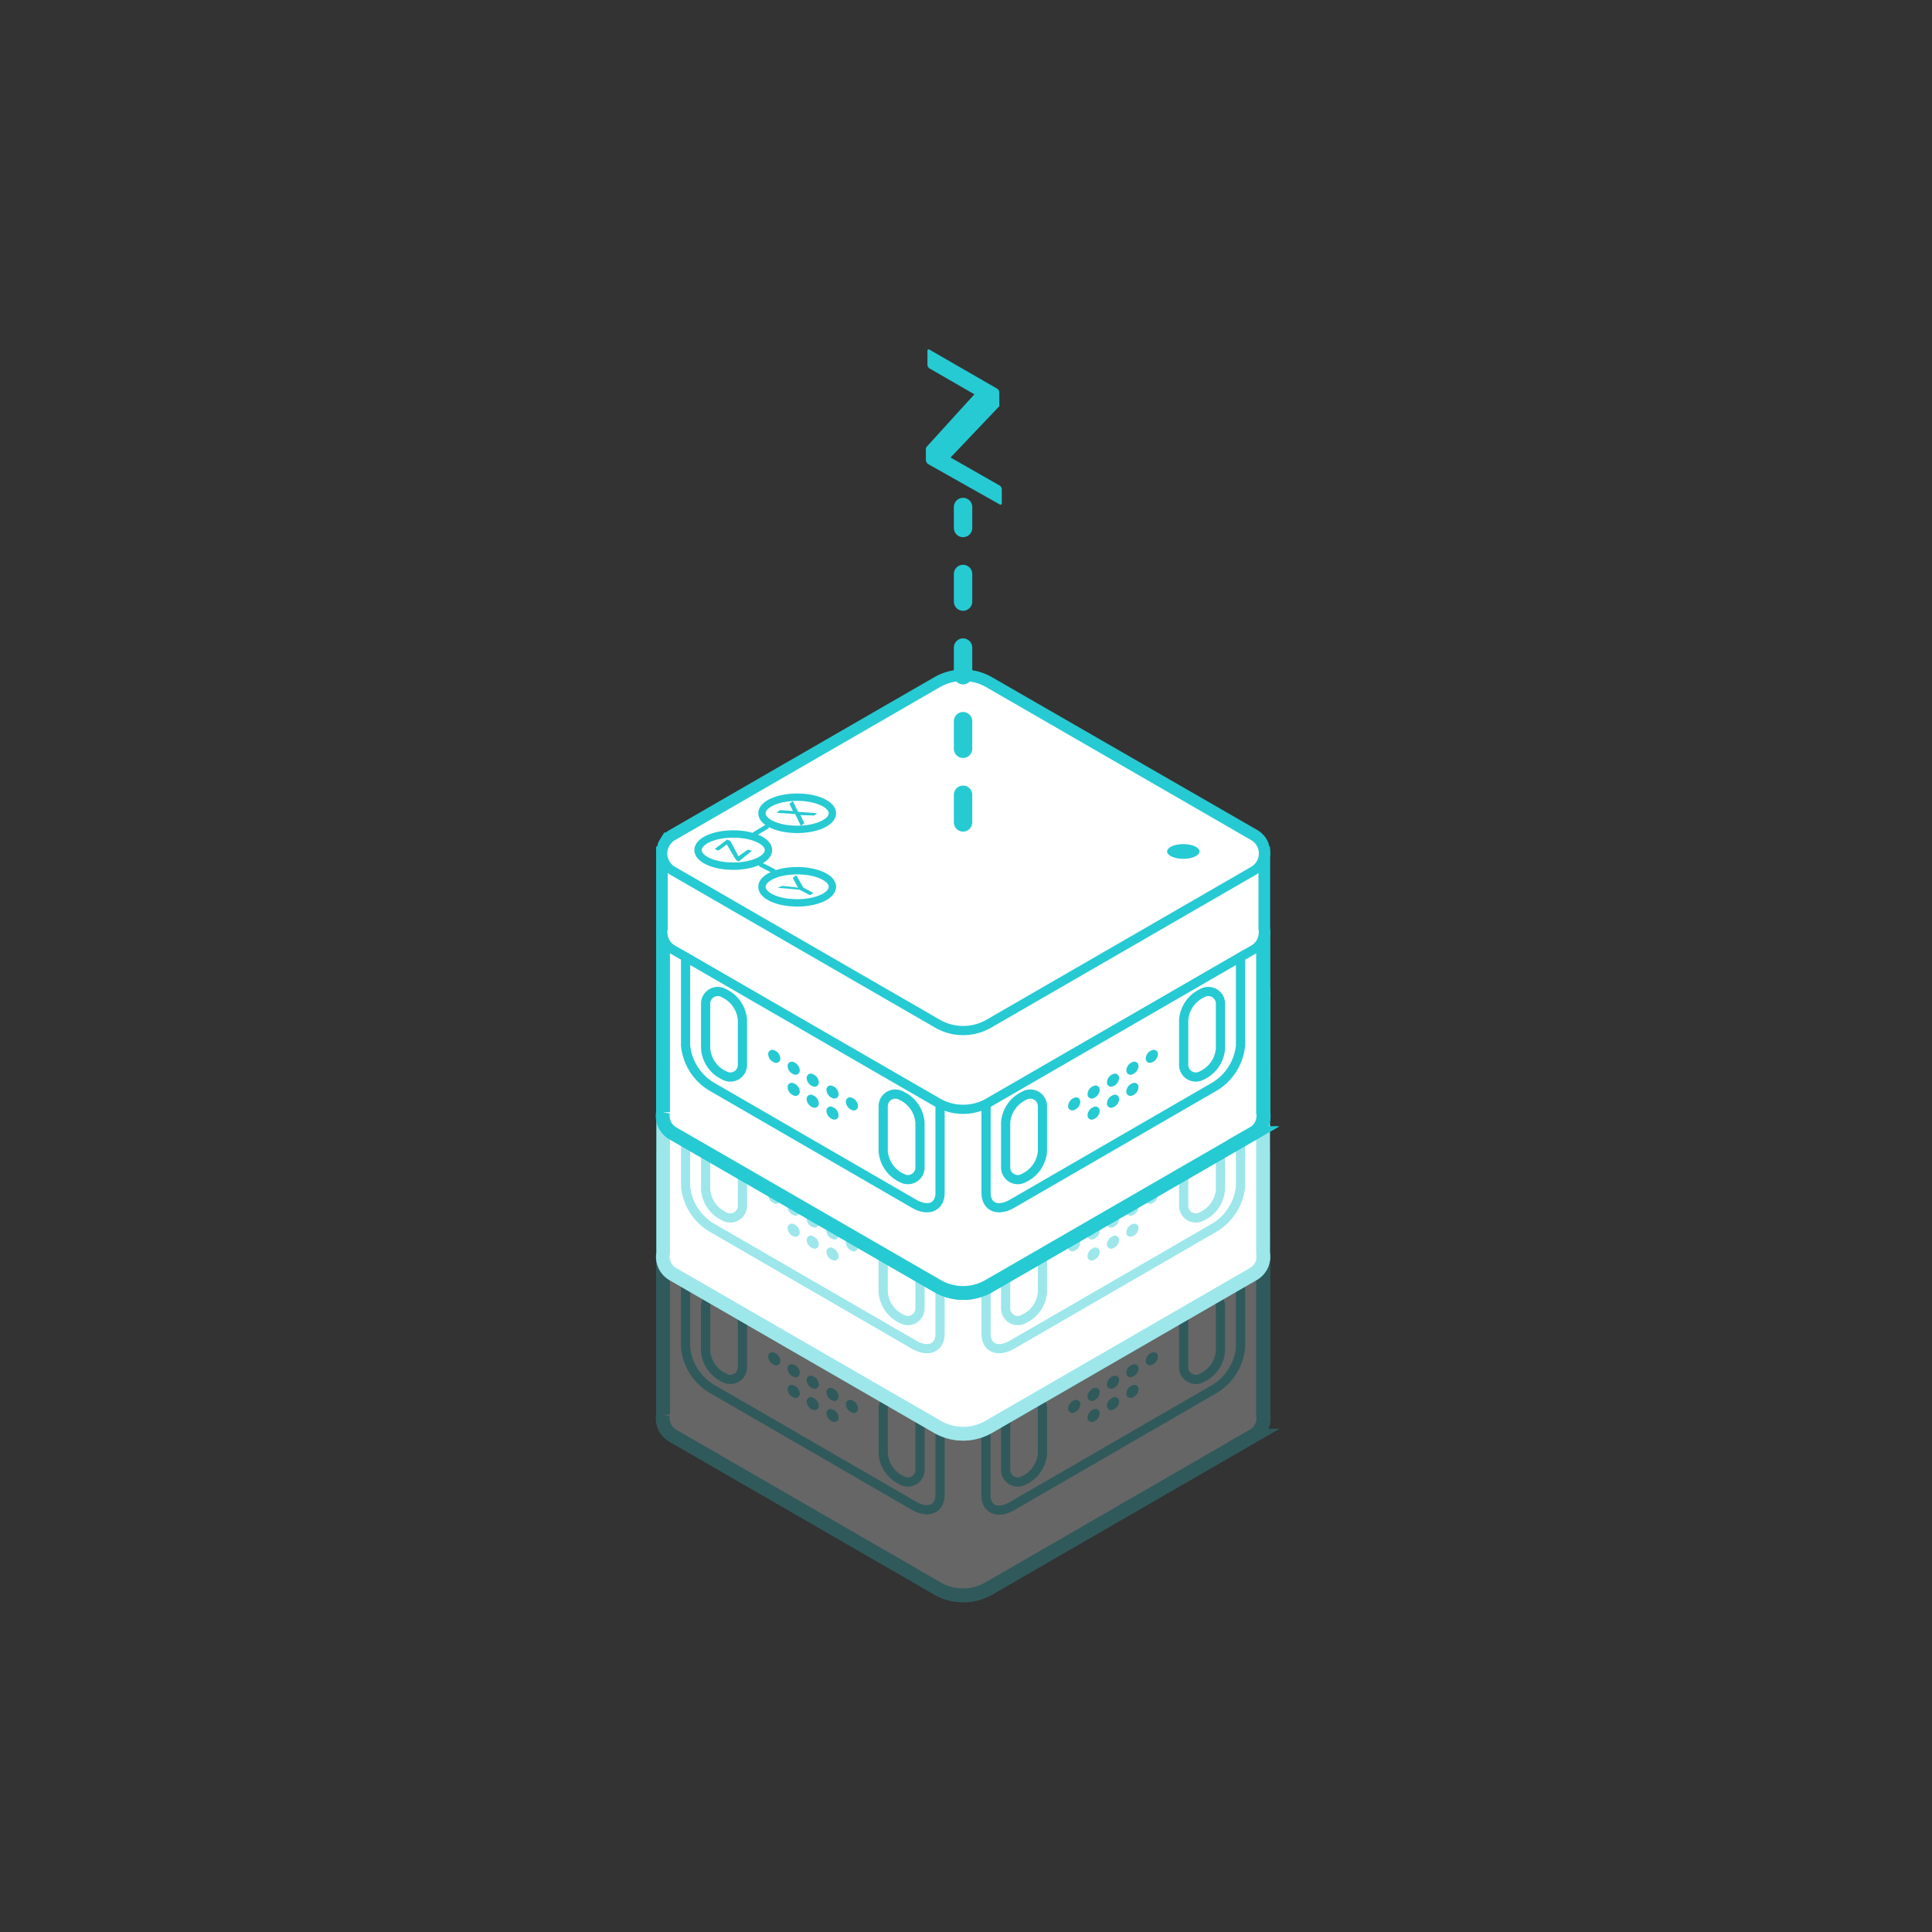 <svg id="레이어_1" data-name="레이어 1" xmlns="http://www.w3.org/2000/svg" width="210" height="210" viewBox="0 0 210 210"><rect x="0" y="0" width="210" height="210" fill="#333333" stroke="none"/><defs><style>.cls-1{opacity:0.25;}.cls-10,.cls-2{fill:none;}.cls-10,.cls-2,.cls-3,.cls-4,.cls-6,.cls-7{stroke:#26cad3;}.cls-2,.cls-3,.cls-4,.cls-6,.cls-7,.cls-8{stroke-miterlimit:10;}.cls-2,.cls-3,.cls-8{stroke-width:1.5px;}.cls-11,.cls-3,.cls-4,.cls-6,.cls-7,.cls-8{fill:#fff;}.cls-5{fill:#26cad3;}.cls-6{stroke-width:0.8px;}.cls-10,.cls-7{stroke-linecap:round;}.cls-7{stroke-width:0.5px;}.cls-8{stroke:#fff;}.cls-9{opacity:0.45;}.cls-10{stroke-linejoin:round;stroke-width:2px;stroke-dasharray:3 5;}.cls-11{opacity:0;}</style></defs><title>helpGyroZ</title><g class="cls-1"><path class="cls-2" d="M137.29,134.34v-7.78a2.21,2.21,0,0,0-.14-1.26l0-.05A2.13,2.13,0,0,0,137,125l-0.05-.08-0.13-.18-0.07-.08-0.16-.16-0.08-.07a2.25,2.25,0,0,0-.27-0.19h0l-28.76-16.61a5.58,5.58,0,0,0-2.79-.75h0a5.57,5.57,0,0,0-2.75.74l-4.72,2.72L73.13,124.27a2.24,2.24,0,0,0-.28.19l-0.07.07-0.16.16-0.07.08-0.13.18-0.05.08a2.13,2.13,0,0,0-.12.22l0,0.05a2.21,2.21,0,0,0-.14,1.26v7.78a2.23,2.23,0,0,0,0,.76v19.19a2.17,2.17,0,0,0,1.05,2.28l28.77,16.61a5.58,5.58,0,0,0,5.58,0l28.76-16.61a2.17,2.17,0,0,0,1.05-2.28V135.1A2.23,2.23,0,0,0,137.29,134.34Z" transform="translate(0 -0.52)"/><path class="cls-3" d="M137.29,154.29V126.16H72.07v28.13a2.17,2.17,0,0,0,1.05,2.28l28.77,16.61a5.58,5.58,0,0,0,5.58,0l28.76-16.61A2.17,2.17,0,0,0,137.29,154.29Z" transform="translate(0 -0.52)"/><path class="cls-4" d="M137.29,126.56a2.17,2.17,0,0,0-1.05-2.28l-28.76-16.61a5.58,5.58,0,0,0-5.58,0L73.13,124.27a2.17,2.17,0,0,0-1.05,2.28v7.78a2.17,2.17,0,0,0,1.05,2.28l28.77,16.61a5.58,5.58,0,0,0,5.58,0l28.76-16.61a2.17,2.17,0,0,0,1.05-2.28v-7.78Z" transform="translate(0 -0.52)"/><path class="cls-4" d="M74.52,137.42V147a5.89,5.89,0,0,0,2.83,4.46l22,12.73c1.56,0.9,2.83.36,2.83-1.2v-9.62Z" transform="translate(0 -0.52)"/><path class="cls-4" d="M98,161.42h0a3.5,3.5,0,0,1-2-2.91v-4.83a1.32,1.32,0,0,1,2-1.18h0a3.5,3.5,0,0,1,2,2.91v4.83A1.32,1.32,0,0,1,98,161.42Z" transform="translate(0 -0.52)"/><path class="cls-4" d="M78.7,150.27h0a3.5,3.5,0,0,1-2-2.91v-4.83a1.32,1.32,0,0,1,2-1.18h0a3.5,3.5,0,0,1,2,2.91v4.83A1.32,1.32,0,0,1,78.7,150.27Z" transform="translate(0 -0.52)"/><path class="cls-5" d="M93.26,153.63a0.45,0.45,0,0,1-.66.42,1,1,0,0,1-.66-0.9,0.45,0.45,0,0,1,.66-0.42A1,1,0,0,1,93.26,153.63Z" transform="translate(0 -0.52)"/><path class="cls-5" d="M91.15,152.33a0.45,0.45,0,0,1-.66.42,1,1,0,0,1-.66-0.9,0.45,0.45,0,0,1,.66-0.42A1,1,0,0,1,91.15,152.33Z" transform="translate(0 -0.52)"/><path class="cls-5" d="M89,151a0.45,0.45,0,0,1-.66.42,1,1,0,0,1-.66-0.9,0.45,0.45,0,0,1,.66-0.42A1,1,0,0,1,89,151Z" transform="translate(0 -0.52)"/><path class="cls-5" d="M86.93,149.75a0.45,0.45,0,0,1-.66.42,1,1,0,0,1-.66-0.9,0.45,0.45,0,0,1,.66-0.42A1,1,0,0,1,86.93,149.75Z" transform="translate(0 -0.52)"/><path class="cls-5" d="M84.82,148.45a0.45,0.45,0,0,1-.66.42,1,1,0,0,1-.66-0.9,0.45,0.45,0,0,1,.66-0.42A1,1,0,0,1,84.82,148.45Z" transform="translate(0 -0.52)"/><path class="cls-5" d="M91.15,154.62a0.45,0.45,0,0,1-.66.42,1,1,0,0,1-.66-0.9,0.45,0.45,0,0,1,.66-0.42A1,1,0,0,1,91.15,154.62Z" transform="translate(0 -0.52)"/><path class="cls-5" d="M89,153.33a0.45,0.45,0,0,1-.66.42,1,1,0,0,1-.66-0.9,0.45,0.45,0,0,1,.66-0.42A1,1,0,0,1,89,153.33Z" transform="translate(0 -0.52)"/><path class="cls-5" d="M86.93,152a0.45,0.45,0,0,1-.66.42,1,1,0,0,1-.66-0.9,0.45,0.45,0,0,1,.66-0.42A1,1,0,0,1,86.93,152Z" transform="translate(0 -0.52)"/><path class="cls-4" d="M134.84,137.42V147A5.89,5.89,0,0,1,132,151.5l-22,12.73c-1.56.9-2.83,0.36-2.83-1.2v-9.62Z" transform="translate(0 -0.52)"/><path class="cls-4" d="M111.31,161.42h0a3.5,3.5,0,0,0,2-2.91v-4.83a1.32,1.32,0,0,0-2-1.18h0a3.5,3.5,0,0,0-2,2.91v4.83A1.32,1.32,0,0,0,111.31,161.42Z" transform="translate(0 -0.52)"/><path class="cls-4" d="M130.66,150.27h0a3.5,3.5,0,0,0,2-2.91v-4.83a1.32,1.32,0,0,0-2-1.18h0a3.5,3.5,0,0,0-2,2.91v4.83A1.32,1.32,0,0,0,130.66,150.27Z" transform="translate(0 -0.52)"/><path class="cls-5" d="M116.1,153.63a0.45,0.45,0,0,0,.66.42,1,1,0,0,0,.66-0.9,0.45,0.45,0,0,0-.66-0.42A1,1,0,0,0,116.1,153.63Z" transform="translate(0 -0.52)"/><path class="cls-5" d="M118.21,152.33a0.45,0.45,0,0,0,.66.42,1,1,0,0,0,.66-0.9,0.45,0.45,0,0,0-.66-0.42A1,1,0,0,0,118.21,152.33Z" transform="translate(0 -0.52)"/><path class="cls-5" d="M120.32,151a0.45,0.45,0,0,0,.66.42,1,1,0,0,0,.66-0.9,0.45,0.45,0,0,0-.66-0.42A1,1,0,0,0,120.32,151Z" transform="translate(0 -0.52)"/><path class="cls-5" d="M122.43,149.75a0.45,0.45,0,0,0,.66.42,1,1,0,0,0,.66-0.9,0.45,0.45,0,0,0-.66-0.42A1,1,0,0,0,122.43,149.75Z" transform="translate(0 -0.52)"/><path class="cls-5" d="M124.54,148.45a0.45,0.45,0,0,0,.66.42,1,1,0,0,0,.66-0.9,0.45,0.45,0,0,0-.66-0.42A1,1,0,0,0,124.54,148.45Z" transform="translate(0 -0.52)"/><path class="cls-5" d="M118.21,154.62a0.45,0.45,0,0,0,.66.42,1,1,0,0,0,.66-0.9,0.45,0.45,0,0,0-.66-0.42A1,1,0,0,0,118.21,154.62Z" transform="translate(0 -0.52)"/><path class="cls-5" d="M120.32,153.33a0.45,0.45,0,0,0,.66.42,1,1,0,0,0,.66-0.9,0.45,0.45,0,0,0-.66-0.42A1,1,0,0,0,120.32,153.33Z" transform="translate(0 -0.52)"/><path class="cls-5" d="M122.43,152a0.45,0.45,0,0,0,.66.42,1,1,0,0,0,.66-0.9,0.45,0.45,0,0,0-.66-0.42A1,1,0,0,0,122.43,152Z" transform="translate(0 -0.52)"/><path class="cls-4" d="M101.89,107.66L73.13,124.27a2.18,2.18,0,0,0,0,3.78l28.77,16.61a5.58,5.58,0,0,0,5.58,0l28.76-16.61a2.18,2.18,0,0,0,0-3.78l-28.76-16.61A5.58,5.58,0,0,0,101.89,107.66Z" transform="translate(0 -0.52)"/><ellipse class="cls-5" cx="128.62" cy="125.42" rx="1.76" ry="0.8"/><ellipse class="cls-6" cx="86.65" cy="121.27" rx="3.83" ry="1.75"/><path class="cls-5" d="M87.43,122.86a0.05,0.05,0,0,1,0,0l0,0-0.35.25-0.07,0a0.07,0.07,0,0,1,0-.05L86.36,122l-1.9-.13-0.08,0a0.08,0.08,0,0,1,0-.05l0.33-.24,0,0h0.05l1.36,0.1-0.39-.8a0,0,0,0,1,0,0l0,0,0.33-.24,0.08,0a0.06,0.06,0,0,1,0,0l0.53,1.12,2,0.15,0.1,0a0.06,0.06,0,0,1,0,0l-0.35.25,0,0H88.47L87,122Z" transform="translate(0 -0.52)"/><ellipse class="cls-6" cx="86.65" cy="129.26" rx="3.83" ry="1.75"/><path class="cls-5" d="M88.4,130.45a0.07,0.07,0,0,1,0,0,0.06,0.06,0,0,1,0,0l-0.29.21-0.06,0-0.07,0-1.08-.56L84.7,130l-0.08,0s0,0,0-.05l0.31-.23a0.16,0.16,0,0,1,.11,0l1.65,0.16-0.55-1a0,0,0,0,1,0-.07l0.33-.24a0.09,0.09,0,0,1,.08,0,0.1,0.1,0,0,1,0,.05l0.67,1.31Z" transform="translate(0 -0.52)"/><ellipse class="cls-6" cx="79.7" cy="125.27" rx="3.83" ry="1.75"/><path class="cls-5" d="M80.35,127a0.11,0.11,0,0,1-.13,0L80,126.87l0,0,0,0L79,125.18l-0.88.64-0.06,0-0.07,0-0.3-.15,0,0a0,0,0,0,1,0,0l1.31-1,0.06,0,0.06,0,0.28,0.15,0,0,0,0,0.86,1.64,1-.7,0.06,0,0.07,0,0.3,0.15,0,0a0,0,0,0,1,0,0Z" transform="translate(0 -0.52)"/><line class="cls-7" x1="82.03" y1="123.52" x2="83.33" y2="122.74"/><line class="cls-7" x1="82.72" y1="126.86" x2="84.07" y2="127.55"/></g><path class="cls-8" d="M137.28,116.78V109a2.21,2.21,0,0,0-.14-1.26l0-.05a2.13,2.13,0,0,0-.11-0.22l-0.05-.08-0.13-.18-0.07-.08-0.16-.16-0.08-.07a2.25,2.25,0,0,0-.27-0.19h0L107.47,90.11a5.58,5.58,0,0,0-2.79-.75h0a5.57,5.57,0,0,0-2.75.74l-4.72,2.72L73.12,106.72a2.24,2.24,0,0,0-.28.19l-0.07.07-0.16.16-0.07.08-0.13.18-0.05.08a2.13,2.13,0,0,0-.12.22l0,0.05a2.21,2.21,0,0,0-.14,1.26v7.78a2.23,2.23,0,0,0,0,.76v19.19A2.17,2.17,0,0,0,73.12,139l28.77,16.61a5.58,5.58,0,0,0,5.58,0L136.23,139a2.17,2.17,0,0,0,1.05-2.28V117.54A2.23,2.23,0,0,0,137.28,116.78Z" transform="translate(0 -0.52)"/><g class="cls-9"><path class="cls-2" d="M137.29,116.78V109a2.21,2.21,0,0,0-.14-1.26l0-.05a2.13,2.13,0,0,0-.11-0.22l-0.05-.08-0.13-.18-0.07-.08-0.16-.16-0.08-.07a2.25,2.25,0,0,0-.27-0.19h0L107.47,90.11a5.58,5.58,0,0,0-2.79-.75h0a5.57,5.57,0,0,0-2.75.74l-4.72,2.72L73.13,106.72a2.24,2.24,0,0,0-.28.19l-0.07.07-0.16.16-0.07.08-0.13.18-0.05.08a2.13,2.13,0,0,0-.12.22l0,0.05a2.21,2.21,0,0,0-.14,1.26v7.78a2.23,2.23,0,0,0,0,.76v19.19A2.17,2.17,0,0,0,73.13,139l28.77,16.61a5.58,5.58,0,0,0,5.58,0L136.23,139a2.17,2.17,0,0,0,1.05-2.28V117.54A2.23,2.23,0,0,0,137.29,116.78Z" transform="translate(0 -0.52)"/><path class="cls-3" d="M137.29,136.74V108.61H72.07v28.13A2.17,2.17,0,0,0,73.13,139l28.77,16.61a5.58,5.58,0,0,0,5.58,0L136.23,139A2.17,2.17,0,0,0,137.29,136.74Z" transform="translate(0 -0.52)"/><path class="cls-4" d="M137.29,109a2.17,2.17,0,0,0-1.05-2.28L107.47,90.11a5.58,5.58,0,0,0-5.58,0L73.13,106.72A2.17,2.17,0,0,0,72.07,109v7.78a2.17,2.17,0,0,0,1.05,2.28l28.77,16.61a5.58,5.58,0,0,0,5.58,0l28.76-16.61a2.17,2.17,0,0,0,1.05-2.28V109Z" transform="translate(0 -0.52)"/><path class="cls-4" d="M74.52,119.87v9.62a5.89,5.89,0,0,0,2.83,4.46l22,12.73c1.56,0.9,2.83.36,2.83-1.2v-9.62Z" transform="translate(0 -0.52)"/><path class="cls-4" d="M98,143.87h0A3.5,3.5,0,0,1,96,141v-4.83a1.32,1.32,0,0,1,2-1.18h0a3.5,3.5,0,0,1,2,2.91v4.83A1.32,1.32,0,0,1,98,143.87Z" transform="translate(0 -0.52)"/><path class="cls-4" d="M78.7,132.72h0a3.5,3.5,0,0,1-2-2.91V125a1.32,1.32,0,0,1,2-1.18h0a3.5,3.5,0,0,1,2,2.91v4.83A1.32,1.32,0,0,1,78.7,132.72Z" transform="translate(0 -0.52)"/><path class="cls-5" d="M93.26,136.07a0.45,0.45,0,0,1-.66.42,1,1,0,0,1-.66-0.9,0.45,0.45,0,0,1,.66-0.42A1,1,0,0,1,93.26,136.07Z" transform="translate(0 -0.52)"/><path class="cls-5" d="M91.15,134.78a0.45,0.45,0,0,1-.66.42,1,1,0,0,1-.66-0.9,0.45,0.45,0,0,1,.66-0.42A1,1,0,0,1,91.15,134.78Z" transform="translate(0 -0.52)"/><path class="cls-5" d="M89,133.49a0.45,0.45,0,0,1-.66.42,1,1,0,0,1-.66-0.9,0.45,0.45,0,0,1,.66-0.42A1,1,0,0,1,89,133.49Z" transform="translate(0 -0.52)"/><path class="cls-5" d="M86.93,132.19a0.45,0.45,0,0,1-.66.42,1,1,0,0,1-.66-0.9,0.45,0.45,0,0,1,.66-0.42A1,1,0,0,1,86.93,132.19Z" transform="translate(0 -0.52)"/><path class="cls-5" d="M84.82,130.9a0.45,0.45,0,0,1-.66.42,1,1,0,0,1-.66-0.9,0.45,0.45,0,0,1,.66-0.42A1,1,0,0,1,84.82,130.9Z" transform="translate(0 -0.52)"/><path class="cls-5" d="M91.15,137.07a0.45,0.45,0,0,1-.66.42,1,1,0,0,1-.66-0.9,0.45,0.45,0,0,1,.66-0.42A1,1,0,0,1,91.15,137.07Z" transform="translate(0 -0.52)"/><path class="cls-5" d="M89,135.78a0.45,0.45,0,0,1-.66.42,1,1,0,0,1-.66-0.9,0.45,0.45,0,0,1,.66-0.42A1,1,0,0,1,89,135.78Z" transform="translate(0 -0.52)"/><path class="cls-5" d="M86.93,134.48a0.45,0.45,0,0,1-.66.42,1,1,0,0,1-.66-0.9,0.45,0.45,0,0,1,.66-0.42A1,1,0,0,1,86.93,134.48Z" transform="translate(0 -0.52)"/><path class="cls-4" d="M134.84,119.87v9.62a5.89,5.89,0,0,1-2.83,4.46l-22,12.73c-1.56.9-2.83,0.36-2.83-1.2v-9.62Z" transform="translate(0 -0.52)"/><path class="cls-4" d="M111.31,143.87h0a3.5,3.5,0,0,0,2-2.91v-4.83a1.32,1.32,0,0,0-2-1.18h0a3.5,3.5,0,0,0-2,2.91v4.83A1.32,1.32,0,0,0,111.31,143.87Z" transform="translate(0 -0.52)"/><path class="cls-4" d="M130.66,132.72h0a3.5,3.5,0,0,0,2-2.91V125a1.32,1.32,0,0,0-2-1.18h0a3.5,3.5,0,0,0-2,2.91v4.83A1.32,1.32,0,0,0,130.66,132.72Z" transform="translate(0 -0.52)"/><path class="cls-5" d="M116.1,136.07a0.45,0.45,0,0,0,.66.42,1,1,0,0,0,.66-0.9,0.45,0.45,0,0,0-.66-0.42A1,1,0,0,0,116.1,136.07Z" transform="translate(0 -0.52)"/><path class="cls-5" d="M118.21,134.78a0.45,0.45,0,0,0,.66.42,1,1,0,0,0,.66-0.9,0.45,0.45,0,0,0-.66-0.42A1,1,0,0,0,118.21,134.78Z" transform="translate(0 -0.52)"/><path class="cls-5" d="M120.32,133.49a0.45,0.45,0,0,0,.66.42,1,1,0,0,0,.66-0.9,0.45,0.45,0,0,0-.66-0.42A1,1,0,0,0,120.32,133.49Z" transform="translate(0 -0.52)"/><path class="cls-5" d="M122.43,132.19a0.45,0.45,0,0,0,.66.42,1,1,0,0,0,.66-0.9,0.45,0.45,0,0,0-.66-0.42A1,1,0,0,0,122.43,132.19Z" transform="translate(0 -0.52)"/><path class="cls-5" d="M124.54,130.9a0.45,0.45,0,0,0,.66.42,1,1,0,0,0,.66-0.9,0.45,0.45,0,0,0-.66-0.42A1,1,0,0,0,124.54,130.9Z" transform="translate(0 -0.52)"/><path class="cls-5" d="M118.21,137.07a0.45,0.45,0,0,0,.66.42,1,1,0,0,0,.66-0.9,0.45,0.45,0,0,0-.66-0.42A1,1,0,0,0,118.21,137.07Z" transform="translate(0 -0.52)"/><path class="cls-5" d="M120.32,135.78a0.45,0.45,0,0,0,.66.42,1,1,0,0,0,.66-0.9,0.45,0.45,0,0,0-.66-0.42A1,1,0,0,0,120.32,135.78Z" transform="translate(0 -0.52)"/><path class="cls-5" d="M122.43,134.48a0.45,0.45,0,0,0,.66.42,1,1,0,0,0,.66-0.9,0.45,0.45,0,0,0-.66-0.42A1,1,0,0,0,122.43,134.48Z" transform="translate(0 -0.52)"/><path class="cls-4" d="M101.89,90.11L73.13,106.72a2.18,2.18,0,0,0,0,3.78l28.77,16.61a5.58,5.58,0,0,0,5.58,0l28.76-16.61a2.18,2.18,0,0,0,0-3.78L107.47,90.11A5.58,5.58,0,0,0,101.89,90.11Z" transform="translate(0 -0.52)"/><ellipse class="cls-5" cx="128.62" cy="107.87" rx="1.76" ry="0.8"/><ellipse class="cls-6" cx="86.65" cy="103.72" rx="3.83" ry="1.75"/><path class="cls-5" d="M87.43,105.31a0.05,0.05,0,0,1,0,0l0,0-0.35.25-0.07,0a0.07,0.07,0,0,1,0-.05l-0.58-1.2-1.9-.13-0.08,0a0.08,0.08,0,0,1,0-.05l0.33-.24,0,0h0.05l1.36,0.1-0.39-.8a0,0,0,0,1,0,0l0,0,0.33-.24,0.08,0a0.06,0.06,0,0,1,0,0l0.53,1.12,2,0.15,0.1,0a0.06,0.06,0,0,1,0,0l-0.35.25,0,0H88.47L87,104.44Z" transform="translate(0 -0.52)"/><ellipse class="cls-6" cx="86.65" cy="111.71" rx="3.83" ry="1.75"/><path class="cls-5" d="M88.4,112.9a0.07,0.07,0,0,1,0,0,0.06,0.06,0,0,1,0,0l-0.29.21-0.06,0-0.07,0-1.08-.56-2.22-.2-0.08,0s0,0,0-.05l0.31-.23a0.16,0.16,0,0,1,.11,0l1.65,0.16-0.55-1a0,0,0,0,1,0-.07l0.33-.24a0.09,0.09,0,0,1,.08,0,0.1,0.1,0,0,1,0,.05l0.67,1.31Z" transform="translate(0 -0.52)"/><ellipse class="cls-6" cx="79.7" cy="107.71" rx="3.83" ry="1.75"/><path class="cls-5" d="M80.35,109.44a0.11,0.11,0,0,1-.13,0L80,109.32l0,0,0,0L79,107.62l-0.88.64-0.06,0-0.07,0-0.3-.15,0,0a0,0,0,0,1,0,0l1.31-1,0.06,0,0.06,0,0.28,0.15,0,0,0,0,0.86,1.64,1-.7,0.06,0,0.07,0,0.3,0.15,0,0a0,0,0,0,1,0,0Z" transform="translate(0 -0.52)"/><line class="cls-7" x1="82.03" y1="105.97" x2="83.33" y2="105.19"/><line class="cls-7" x1="82.72" y1="109.31" x2="84.07" y2="110"/></g><path class="cls-5" d="M100.95,51a0.56,0.56,0,0,1-.31-0.5V49.31a0.33,0.33,0,0,1,.06-0.19L100.8,49l5.11-5.62-4.8-2.77a0.66,0.66,0,0,1-.24-0.21,0.57,0.57,0,0,1-.06-0.29v-1.4a0.24,0.24,0,0,1,.06-0.21,0.3,0.3,0,0,1,.24.07l7.18,4.14a0.7,0.7,0,0,1,.27.23,0.61,0.61,0,0,1,.06.29V44.5a0.36,0.36,0,0,1,0,.15,0.26,0.26,0,0,1-.08.11l-5.22,5.49,5.26,3a0.65,0.65,0,0,1,.24.21,0.57,0.57,0,0,1,.07.29v1.4a0.24,0.24,0,0,1-.07.22,0.3,0.3,0,0,1-.24-0.07Z" transform="translate(0 -0.52)"/><path class="cls-2" d="M137.29,101.47V93.68a2.21,2.21,0,0,0-.14-1.26l0-.05a2.13,2.13,0,0,0-.11-0.22L137,92.07l-0.13-.18-0.07-.08-0.16-.16-0.08-.07a2.25,2.25,0,0,0-.27-0.19h0L107.47,74.79a5.58,5.58,0,0,0-2.79-.75h0a5.57,5.57,0,0,0-2.75.74l-4.72,2.72L73.13,91.4a2.24,2.24,0,0,0-.28.19l-0.07.07-0.16.16-0.07.08-0.13.18-0.05.08a2.13,2.13,0,0,0-.12.22l0,0.05a2.21,2.21,0,0,0-.14,1.26v7.78a2.23,2.23,0,0,0,0,.76v19.19a2.17,2.17,0,0,0,1.05,2.28l28.77,16.61a5.58,5.58,0,0,0,5.58,0l28.76-16.61a2.17,2.17,0,0,0,1.05-2.28V102.23A2.23,2.23,0,0,0,137.29,101.47Z" transform="translate(0 -0.52)"/><path class="cls-3" d="M137.29,121.42V93.29H72.07v28.13a2.17,2.17,0,0,0,1.05,2.28l28.77,16.61a5.58,5.58,0,0,0,5.58,0l28.76-16.61A2.17,2.17,0,0,0,137.29,121.42Z" transform="translate(0 -0.52)"/><path class="cls-4" d="M137.29,93.68a2.17,2.17,0,0,0-1.05-2.28L107.47,74.79a5.58,5.58,0,0,0-5.58,0L73.13,91.4a2.17,2.17,0,0,0-1.05,2.28v7.78a2.17,2.17,0,0,0,1.05,2.28l28.77,16.61a5.58,5.58,0,0,0,5.58,0l28.76-16.61a2.17,2.17,0,0,0,1.05-2.28V93.68Z" transform="translate(0 -0.52)"/><path class="cls-4" d="M74.52,104.55v9.62a5.89,5.89,0,0,0,2.83,4.46l22,12.73c1.56,0.9,2.83.36,2.83-1.2v-9.62Z" transform="translate(0 -0.52)"/><path class="cls-4" d="M98,128.55h0a3.5,3.5,0,0,1-2-2.91v-4.83a1.32,1.32,0,0,1,2-1.18h0a3.5,3.5,0,0,1,2,2.91v4.83A1.32,1.32,0,0,1,98,128.55Z" transform="translate(0 -0.52)"/><path class="cls-4" d="M78.7,117.4h0a3.5,3.5,0,0,1-2-2.91v-4.83a1.32,1.32,0,0,1,2-1.18h0a3.5,3.5,0,0,1,2,2.91v4.83A1.32,1.32,0,0,1,78.7,117.4Z" transform="translate(0 -0.52)"/><path class="cls-5" d="M93.26,120.75a0.45,0.45,0,0,1-.66.42,1,1,0,0,1-.66-0.9,0.45,0.45,0,0,1,.66-0.42A1,1,0,0,1,93.26,120.75Z" transform="translate(0 -0.52)"/><path class="cls-5" d="M91.15,119.46a0.45,0.45,0,0,1-.66.42,1,1,0,0,1-.66-0.9,0.45,0.45,0,0,1,.66-0.42A1,1,0,0,1,91.15,119.46Z" transform="translate(0 -0.52)"/><path class="cls-5" d="M89,118.17a0.45,0.45,0,0,1-.66.42,1,1,0,0,1-.66-0.9,0.45,0.45,0,0,1,.66-0.42A1,1,0,0,1,89,118.17Z" transform="translate(0 -0.52)"/><path class="cls-5" d="M86.93,116.87a0.45,0.45,0,0,1-.66.42,1,1,0,0,1-.66-0.9,0.45,0.45,0,0,1,.66-0.42A1,1,0,0,1,86.93,116.87Z" transform="translate(0 -0.52)"/><path class="cls-5" d="M84.82,115.58a0.45,0.45,0,0,1-.66.42,1,1,0,0,1-.66-0.9,0.45,0.45,0,0,1,.66-0.42A1,1,0,0,1,84.82,115.58Z" transform="translate(0 -0.52)"/><path class="cls-5" d="M91.15,121.75a0.45,0.45,0,0,1-.66.42,1,1,0,0,1-.66-0.9,0.45,0.45,0,0,1,.66-0.42A1,1,0,0,1,91.15,121.75Z" transform="translate(0 -0.52)"/><path class="cls-5" d="M89,120.46a0.45,0.45,0,0,1-.66.42,1,1,0,0,1-.66-0.9,0.45,0.45,0,0,1,.66-0.42A1,1,0,0,1,89,120.46Z" transform="translate(0 -0.52)"/><path class="cls-5" d="M86.93,119.17a0.45,0.45,0,0,1-.66.42,1,1,0,0,1-.66-0.9,0.45,0.45,0,0,1,.66-0.42A1,1,0,0,1,86.93,119.17Z" transform="translate(0 -0.52)"/><path class="cls-4" d="M134.84,104.55v9.62a5.89,5.89,0,0,1-2.83,4.46l-22,12.73c-1.56.9-2.83,0.36-2.83-1.2v-9.62Z" transform="translate(0 -0.52)"/><path class="cls-4" d="M111.31,128.55h0a3.5,3.5,0,0,0,2-2.91v-4.83a1.32,1.32,0,0,0-2-1.18h0a3.5,3.5,0,0,0-2,2.91v4.83A1.32,1.32,0,0,0,111.31,128.55Z" transform="translate(0 -0.52)"/><path class="cls-4" d="M130.66,117.4h0a3.5,3.5,0,0,0,2-2.91v-4.83a1.32,1.32,0,0,0-2-1.18h0a3.5,3.5,0,0,0-2,2.91v4.83A1.32,1.32,0,0,0,130.66,117.4Z" transform="translate(0 -0.52)"/><path class="cls-5" d="M116.1,120.75a0.45,0.45,0,0,0,.66.42,1,1,0,0,0,.66-0.9,0.45,0.45,0,0,0-.66-0.42A1,1,0,0,0,116.1,120.75Z" transform="translate(0 -0.52)"/><path class="cls-5" d="M118.21,119.46a0.45,0.45,0,0,0,.66.42,1,1,0,0,0,.66-0.9,0.45,0.45,0,0,0-.66-0.42A1,1,0,0,0,118.21,119.46Z" transform="translate(0 -0.52)"/><path class="cls-5" d="M120.32,118.17a0.45,0.45,0,0,0,.66.42,1,1,0,0,0,.66-0.9,0.45,0.45,0,0,0-.66-0.42A1,1,0,0,0,120.32,118.17Z" transform="translate(0 -0.52)"/><path class="cls-5" d="M122.43,116.87a0.45,0.45,0,0,0,.66.42,1,1,0,0,0,.66-0.9,0.45,0.45,0,0,0-.66-0.42A1,1,0,0,0,122.43,116.87Z" transform="translate(0 -0.52)"/><path class="cls-5" d="M124.54,115.58a0.45,0.45,0,0,0,.66.42,1,1,0,0,0,.66-0.9,0.45,0.45,0,0,0-.66-0.42A1,1,0,0,0,124.54,115.58Z" transform="translate(0 -0.52)"/><path class="cls-5" d="M118.21,121.75a0.45,0.45,0,0,0,.66.42,1,1,0,0,0,.66-0.9,0.45,0.45,0,0,0-.66-0.42A1,1,0,0,0,118.21,121.75Z" transform="translate(0 -0.52)"/><path class="cls-5" d="M120.32,120.46a0.45,0.45,0,0,0,.66.42,1,1,0,0,0,.66-0.9,0.45,0.45,0,0,0-.66-0.42A1,1,0,0,0,120.32,120.46Z" transform="translate(0 -0.52)"/><path class="cls-5" d="M122.43,119.17a0.45,0.45,0,0,0,.66.42,1,1,0,0,0,.66-0.9,0.45,0.45,0,0,0-.66-0.42A1,1,0,0,0,122.43,119.17Z" transform="translate(0 -0.52)"/><path class="cls-4" d="M101.89,74.79L73.13,91.4a2.18,2.18,0,0,0,0,3.78l28.77,16.61a5.58,5.58,0,0,0,5.58,0l28.76-16.61a2.18,2.18,0,0,0,0-3.78L107.47,74.79A5.58,5.58,0,0,0,101.89,74.79Z" transform="translate(0 -0.52)"/><ellipse class="cls-5" cx="128.62" cy="92.55" rx="1.76" ry="0.8"/><ellipse class="cls-6" cx="86.65" cy="88.4" rx="3.83" ry="1.75"/><path class="cls-5" d="M87.43,90a0.05,0.05,0,0,1,0,0l0,0-0.35.25-0.07,0a0.07,0.07,0,0,1,0-.05l-0.58-1.2-1.9-.13-0.08,0a0.08,0.08,0,0,1,0-.05l0.33-.24,0,0h0.05l1.36,0.1-0.39-.8a0,0,0,0,1,0,0l0,0,0.33-.24,0.08,0a0.06,0.06,0,0,1,0,0l0.53,1.12,2,0.15,0.1,0a0.06,0.06,0,0,1,0,0l-0.35.25,0,0H88.47L87,89.12Z" transform="translate(0 -0.52)"/><ellipse class="cls-6" cx="86.65" cy="96.39" rx="3.83" ry="1.75"/><path class="cls-5" d="M88.4,97.58a0.07,0.07,0,0,1,0,0,0.06,0.06,0,0,1,0,0l-0.29.21-0.06,0-0.07,0-1.08-.56-2.22-.2-0.08,0s0,0,0-.05L85,96.82a0.16,0.16,0,0,1,.11,0L86.74,97l-0.55-1a0,0,0,0,1,0-.07l0.33-.24a0.09,0.09,0,0,1,.08,0,0.1,0.1,0,0,1,0,.05L87.32,97Z" transform="translate(0 -0.52)"/><ellipse class="cls-6" cx="79.7" cy="92.4" rx="3.83" ry="1.75"/><path class="cls-5" d="M80.35,94.12a0.11,0.11,0,0,1-.13,0L80,94l0,0,0,0L79,92.31l-0.88.64-0.06,0-0.07,0-0.3-.15,0,0a0,0,0,0,1,0,0l1.31-1,0.06,0,0.06,0,0.28,0.15,0,0,0,0,0.86,1.64,1-.7,0.06,0,0.07,0L81.72,93l0,0a0,0,0,0,1,0,0Z" transform="translate(0 -0.52)"/><line class="cls-7" x1="82.03" y1="90.65" x2="83.33" y2="89.87"/><line class="cls-7" x1="82.72" y1="93.99" x2="84.07" y2="94.68"/><line class="cls-10" x1="104.68" y1="89.39" x2="104.68" y2="55.11"/><rect class="cls-11" width="210" height="210"/></svg>